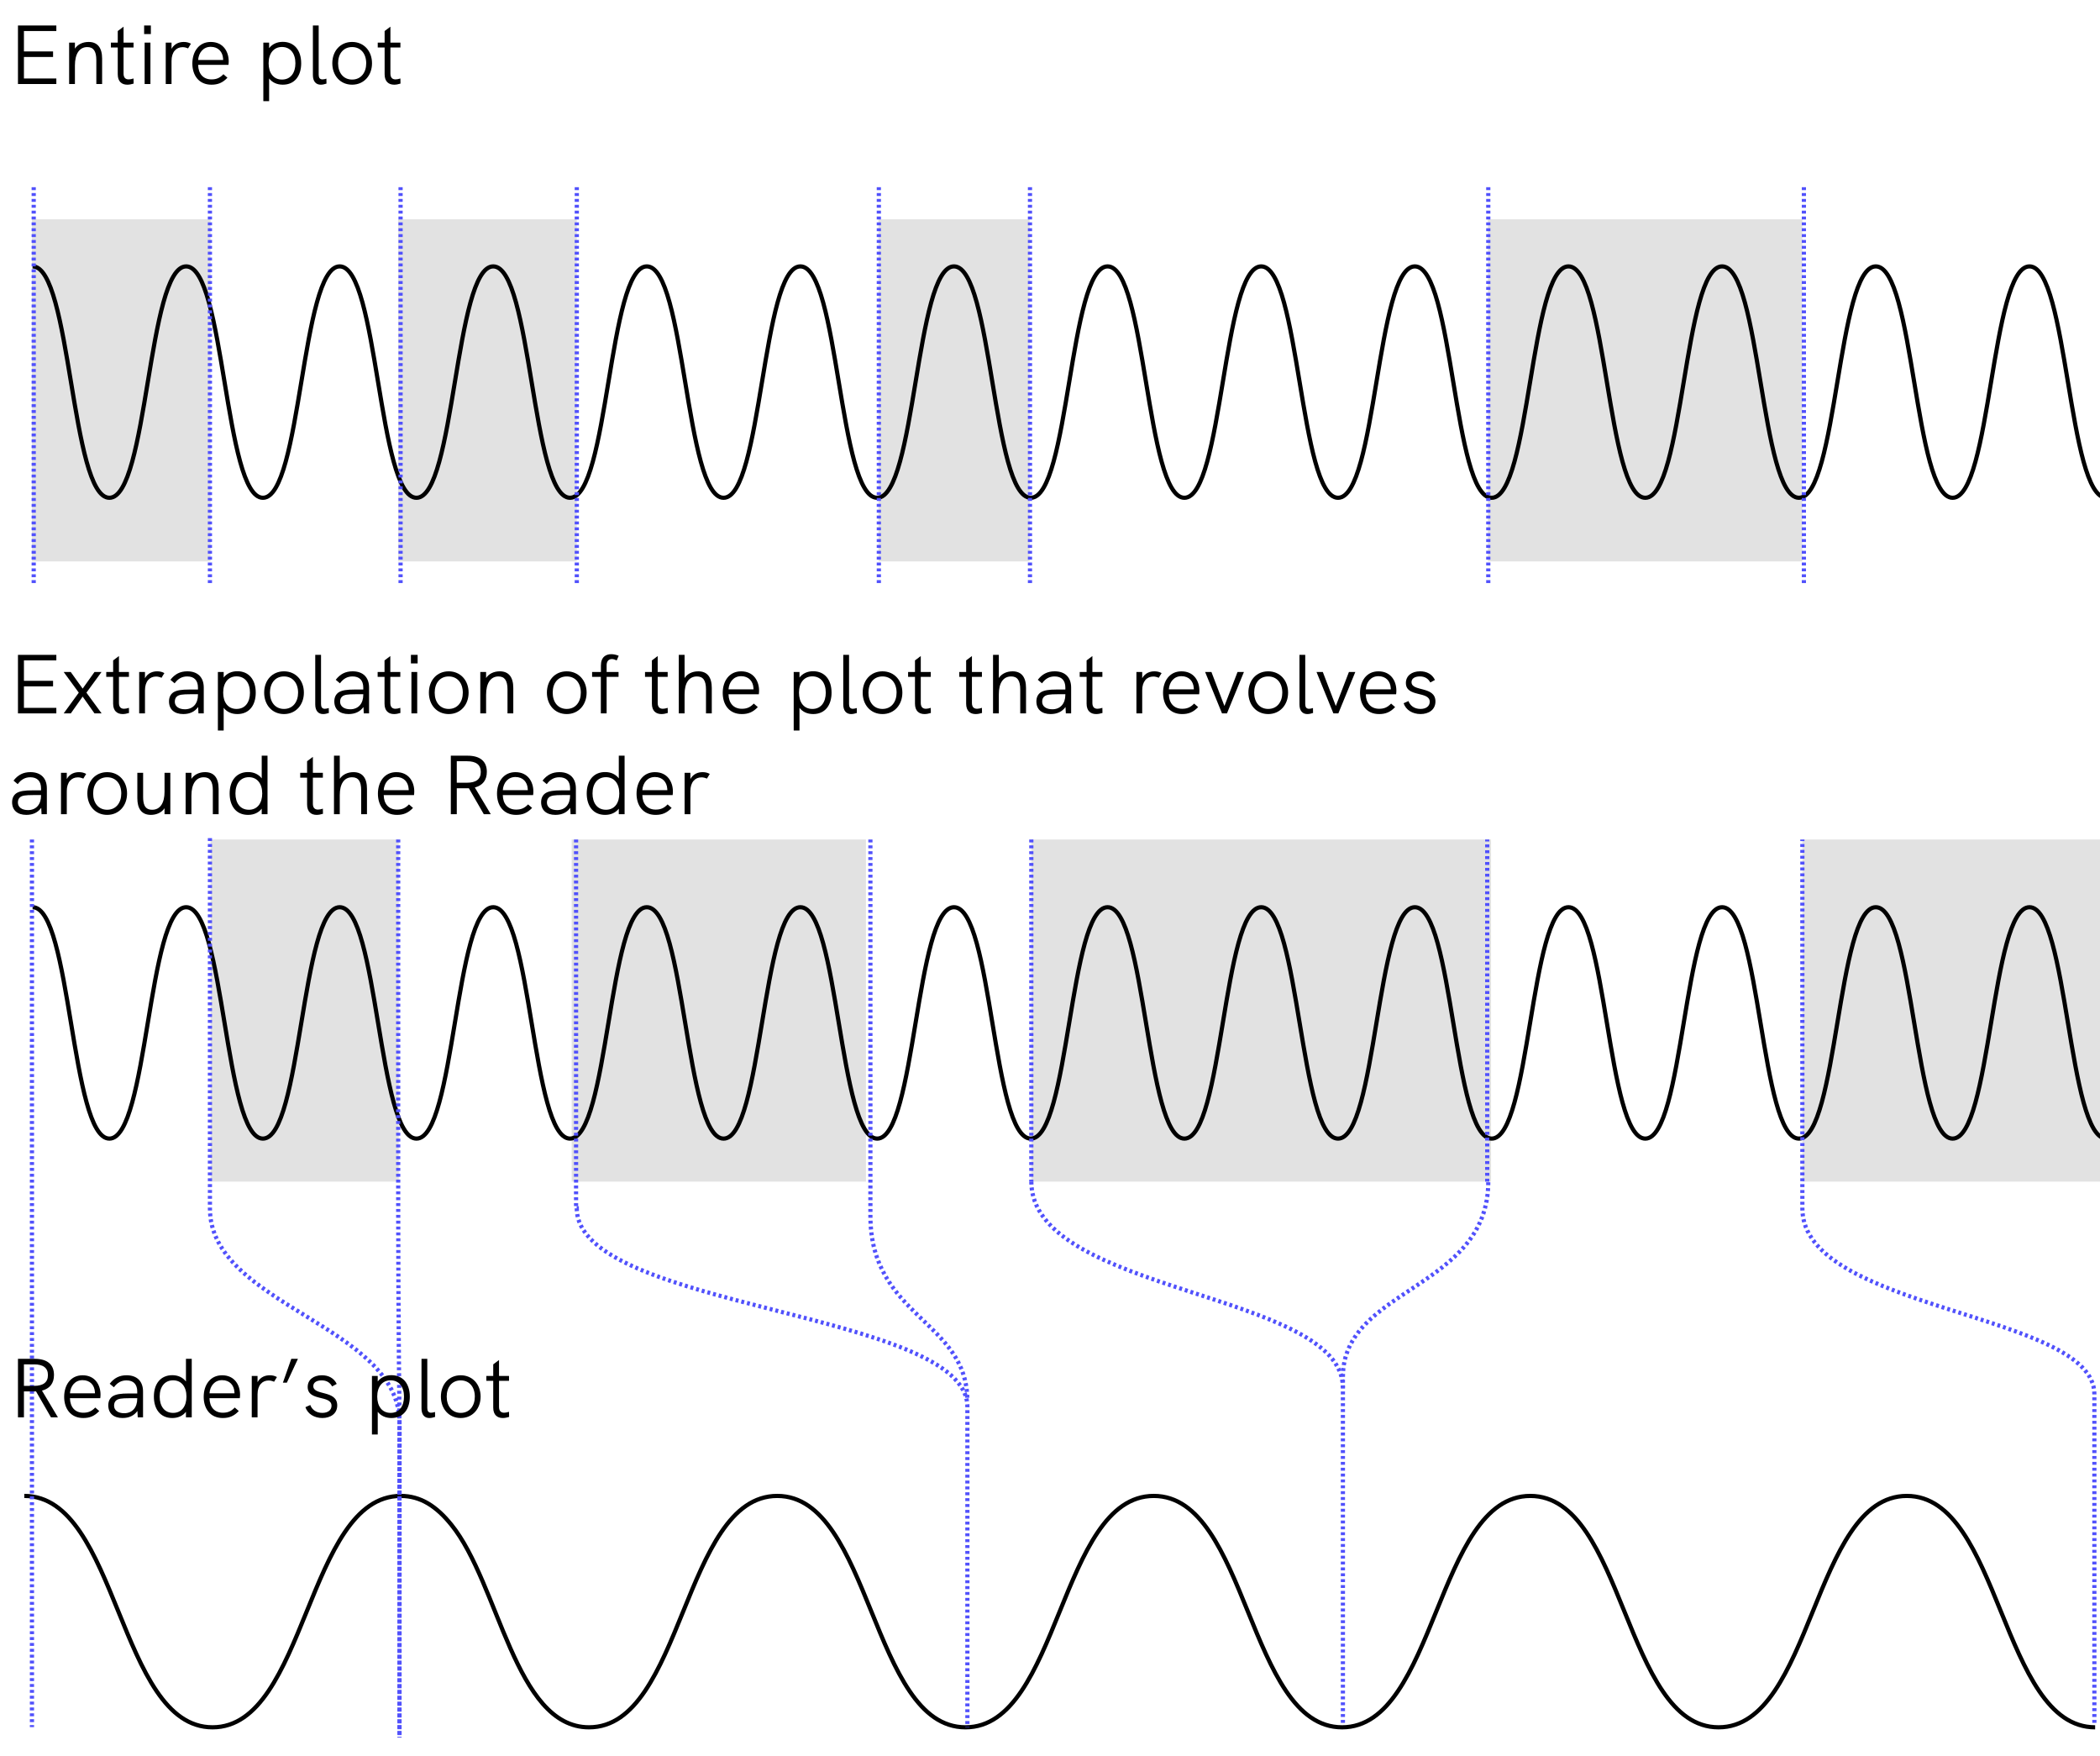 <?xml version="1.0" encoding="utf-8"?>
<!-- Generator: Adobe Illustrator 25.1.0, SVG Export Plug-In . SVG Version: 6.00 Build 0)  -->
<svg version="1.1" id="Livello_1" xmlns="http://www.w3.org/2000/svg" xmlns:xlink="http://www.w3.org/1999/xlink" x="0px" y="0px"
	 viewBox="0 0 250 209" enable-background="new 0 0 250 209" xml:space="preserve">
<g>
	<defs>
		<rect id="SVGID_1_" y="0" width="250" height="209"/>
	</defs>
	<clipPath id="SVGID_2_">
		<use xlink:href="#SVGID_1_"  overflow="visible"/>
	</clipPath>
	<g id="info_01" clip-path="url(#SVGID_2_)">
		<g id="Raggruppa_4797">
			<g id="Raggruppa_4796" transform="translate(9 -91)">
				
					<rect id="Rettangolo_309" x="16.065" y="190.919" opacity="0.999" fill="#E2E2E2" enable-background="new    " width="22.408" height="40.72"/>
				
					<rect id="Rettangolo_310" x="59.059" y="190.919" opacity="0.999" fill="#E2E2E2" enable-background="new    " width="35.03" height="40.72"/>
				
					<rect id="Rettangolo_312" x="113.775" y="190.919" opacity="0.999" fill="#E2E2E2" enable-background="new    " width="54.728" height="40.72"/>
				
					<rect id="Rettangolo_313" x="205.566" y="190.919" opacity="0.999" fill="#E2E2E2" enable-background="new    " width="36.288" height="40.72"/>
				<rect id="Rettangolo_317" x="168.13" y="117.101" fill="#E2E2E2" width="37.436" height="40.72"/>
				<rect id="Rettangolo_314" x="-5.196" y="117.101" fill="#E2E2E2" width="21.261" height="40.72"/>
				<rect id="Rettangolo_315" x="38.405" y="117.101" fill="#E2E2E2" width="21.261" height="40.72"/>
				<rect id="Rettangolo_316" x="95.576" y="117.101" fill="#E2E2E2" width="18.005" height="40.72"/>
				<path id="Tracciato_1942" fill="none" stroke="#000000" stroke-width="0.5" stroke-miterlimit="10" d="M-5.119,122.707
					c4.57,0,4.57,27.539,9.142,27.539s4.57-27.539,9.141-27.539s4.567,27.539,9.136,27.539s4.569-27.539,9.139-27.539
					s4.57,27.539,9.142,27.539s4.568-27.539,9.137-27.539s4.572,27.539,9.142,27.539s4.57-27.539,9.14-27.539
					s4.571,27.539,9.141,27.539s4.57-27.539,9.141-27.539s4.572,27.539,9.143,27.539s4.572-27.539,9.142-27.539
					s4.572,27.539,9.144,27.539c4.572,0,4.573-27.539,9.144-27.539s4.573,27.539,9.144,27.539
					c4.571,0,4.573-27.539,9.144-27.539s4.573,27.539,9.145,27.539s4.573-27.539,9.147-27.539s4.573,27.539,9.144,27.539
					s4.573-27.539,9.144-27.539s4.572,27.539,9.144,27.539s4.572-27.539,9.143-27.539s4.574,27.539,9.147,27.539
					s4.575-27.539,9.15-27.539s4.573,27.539,9.147,27.539s4.576-27.539,9.152-27.539s4.577,27.539,9.153,27.539"/>
				<path id="Tracciato_1943" fill="none" stroke="#000000" stroke-width="0.5" stroke-miterlimit="10" d="M-5.119,198.978
					c4.57,0,4.57,27.539,9.142,27.539s4.57-27.539,9.141-27.539s4.568,27.539,9.136,27.539s4.569-27.539,9.139-27.539
					s4.57,27.539,9.142,27.539s4.568-27.539,9.137-27.539s4.572,27.539,9.142,27.539s4.57-27.539,9.14-27.539
					s4.572,27.539,9.142,27.539s4.57-27.539,9.141-27.539s4.572,27.539,9.143,27.539s4.572-27.539,9.142-27.539
					s4.572,27.539,9.144,27.539s4.573-27.539,9.144-27.539s4.573,27.539,9.144,27.539c4.571,0,4.573-27.539,9.144-27.539
					s4.573,27.539,9.145,27.539s4.573-27.539,9.147-27.539s4.573,27.539,9.144,27.539s4.573-27.539,9.144-27.539
					s4.572,27.539,9.144,27.539s4.572-27.539,9.143-27.539s4.574,27.539,9.147,27.539s4.575-27.539,9.15-27.539
					s4.573,27.539,9.147,27.539s4.576-27.539,9.152-27.539s4.577,27.539,9.153,27.539"/>
				<path id="Tracciato_1944" fill="none" stroke="#000000" stroke-width="0.5" stroke-miterlimit="10" d="M-6.106,269.046
					c11.2,0,11.2,27.539,22.408,27.539s11.202-27.539,22.41-27.539c2.375,0,4.247,1.238,6.01,3.417
					c5.7,7.022,7.569,24.122,16.4,24.122c11.2,0,11.2-27.539,22.409-27.539s11.205,27.539,22.41,27.539
					s11.206-27.539,22.413-27.539c11.207,0,11.206,27.539,22.413,27.539s11.206-27.539,22.413-27.539
					s11.207,27.539,22.414,27.539s11.21-27.539,22.41-27.539s11.209,27.539,22.417,27.539"/>
				
					<path id="Tracciato_1945" fill="none" stroke="#5151FC" stroke-width="0.5" stroke-miterlimit="10" stroke-dasharray="0.349" d="
					M15.992,190.753V234.853c0,11.5,22.566,13.873,22.566,25.455V297.776"/>
				
					<line id="Linea_298" fill="none" stroke="#5151FC" stroke-width="0.5" stroke-miterlimit="10" stroke-dasharray="0.349" x1="-5.196" y1="190.919" x2="-5.196" y2="296.563"/>
				
					<path id="Tracciato_1946" fill="none" stroke="#5151FC" stroke-width="0.5" stroke-miterlimit="10" stroke-dasharray="0.349" d="
					M94.619,190.919v44.78c0,12.1,11.542,12.449,11.542,22.016"/>
				
					<line id="Linea_299" fill="none" stroke="#5151FC" stroke-width="0.5" stroke-miterlimit="10" stroke-dasharray="0.349" x1="113.775" y1="190.919" x2="113.775" y2="231.639"/>
				
					<path id="Tracciato_1947" fill="none" stroke="#5151FC" stroke-width="0.5" stroke-miterlimit="10" stroke-dasharray="0.349" d="
					M150.809,252.115"/>
				
					<path id="Tracciato_1948" fill="none" stroke="#5151FC" stroke-width="0.5" stroke-miterlimit="10" stroke-dasharray="0.349" d="
					M150.869,296.053v-41.176c0-10.622,17.308-10.392,17.308-23.239"/>
				
					<path id="Tracciato_1949" fill="none" stroke="#5151FC" stroke-width="0.5" stroke-miterlimit="10" stroke-dasharray="0.349" d="
					M240.33,296.053v-39.132c0-9.706-34.763-9.876-34.763-22.085v-43.917"/>
				
					<path id="Tracciato_1950" fill="none" stroke="#5151FC" stroke-width="0.5" stroke-miterlimit="10" stroke-dasharray="0.349" d="
					M168.051,231.638v-40.719"/>
				
					<path id="Tracciato_1951" fill="none" stroke="#5151FC" stroke-width="0.5" stroke-miterlimit="10" stroke-dasharray="0.349" d="
					M113.775,231.638c0,13.357,37.093,13.1,37.093,24.505"/>
				
					<line id="Linea_300" fill="none" stroke="#5151FC" stroke-width="0.5" stroke-miterlimit="10" stroke-dasharray="0.349" x1="-4.987" y1="113.281" x2="-4.987" y2="160.538"/>
				
					<line id="Linea_301" fill="none" stroke="#5151FC" stroke-width="0.5" stroke-miterlimit="10" stroke-dasharray="0.349" x1="15.992" y1="113.281" x2="15.992" y2="160.538"/>
				
					<line id="Linea_302" fill="none" stroke="#5151FC" stroke-width="0.5" stroke-miterlimit="10" stroke-dasharray="0.349" x1="38.688" y1="113.281" x2="38.688" y2="160.538"/>
				
					<line id="Linea_303" fill="none" stroke="#5151FC" stroke-width="0.5" stroke-miterlimit="10" stroke-dasharray="0.349" x1="95.624" y1="113.281" x2="95.624" y2="160.538"/>
				
					<line id="Linea_304" fill="none" stroke="#5151FC" stroke-width="0.5" stroke-miterlimit="10" stroke-dasharray="0.349" x1="113.617" y1="113.281" x2="113.617" y2="160.538"/>
				
					<line id="Linea_305" fill="none" stroke="#5151FC" stroke-width="0.5" stroke-miterlimit="10" stroke-dasharray="0.349" x1="168.176" y1="113.281" x2="168.176" y2="160.538"/>
				
					<line id="Linea_306" fill="none" stroke="#5151FC" stroke-width="0.5" stroke-miterlimit="10" stroke-dasharray="0.349" x1="205.748" y1="113.281" x2="205.748" y2="160.538"/>
				
					<line id="Linea_307" fill="none" stroke="#5151FC" stroke-width="0.5" stroke-miterlimit="10" stroke-dasharray="0.349" x1="59.667" y1="113.281" x2="59.667" y2="160.538"/>
				
					<path id="Tracciato_1952" fill="none" stroke="#5151FC" stroke-width="0.5" stroke-miterlimit="10" stroke-dasharray="0.349" d="
					M38.405,190.919V234.819c0,11.864,0.159,25.794,0.159,25.794l-0.008,37.2"/>
				
					<path id="Tracciato_1953" fill="none" stroke="#5151FC" stroke-width="0.5" stroke-miterlimit="10" stroke-dasharray="0.349" d="
					M59.579,190.919V234.819h0.086c0,12.033,46.5,12.2,46.5,23.616v38.15"/>
				<g enable-background="new    ">
					<path d="M-6.861,94.034h4.568v0.659h-3.858v2.429h3.468v0.66h-3.468v2.559h3.858v0.659h-4.568
						V94.034z"/>
					<path d="M3.157,97.982v3.019H2.468v-2.849c0-1.06-0.34-1.549-1.08-1.549
						c-0.93,0-1.469,0.8-1.469,2.188v2.209h-0.689v-4.928h0.689v0.72
						c0.32-0.499,0.919-0.799,1.629-0.799C2.607,95.993,3.157,96.673,3.157,97.982z"/>
					<path d="M6.908,100.95c-0.26,0.08-0.52,0.13-0.75,0.13c-0.66,0-1.14-0.37-1.14-1.239
						v-3.188H4.2v-0.58h0.819v-1.379l0.69-0.52v1.898h1.189v0.58H5.709v3.099
						c0,0.479,0.22,0.699,0.609,0.699c0.17,0,0.36-0.04,0.58-0.109L6.908,100.95z"/>
					<path d="M8.159,94.034H8.959v1.02H8.159V94.034z M8.219,96.072h0.689v4.928H8.219V96.072z"/>
					<path d="M13.728,96.203l-0.34,0.56c-0.229-0.101-0.439-0.15-0.649-0.15
						c-0.76,0-1.319,0.569-1.319,1.64v2.748h-0.689v-4.928h0.689v0.74
						c0.36-0.649,0.959-0.819,1.459-0.819C13.178,95.993,13.458,96.053,13.728,96.203z"/>
					<path d="M18.197,98.722h-3.608c0.02,1.079,0.62,1.729,1.589,1.729
						c0.54,0,0.969-0.14,1.419-0.619l0.48,0.419c-0.58,0.61-1.149,0.83-1.909,0.83
						c-1.499,0-2.269-1.119-2.269-2.519c0-1.39,0.76-2.568,2.189-2.568
						c1.509,0,2.139,1.179,2.139,2.298C18.227,98.432,18.217,98.602,18.197,98.722z M14.589,98.142
						h2.979c0-0.021-0.01-0.07-0.01-0.16c-0.05-0.8-0.56-1.409-1.469-1.409
						C15.199,96.572,14.649,97.273,14.589,98.142z"/>
					<path d="M26.856,98.531c0,1.47-0.75,2.549-2.189,2.549c-0.719,0-1.269-0.28-1.629-0.739v2.698
						h-0.689v-6.967h0.689v0.66c0.37-0.479,0.93-0.75,1.629-0.75
						C26.037,95.983,26.856,96.992,26.856,98.531z M26.167,98.531c0-1.169-0.6-1.938-1.599-1.938
						c-0.99,0-1.589,0.77-1.589,1.938c0,1.119,0.55,1.939,1.589,1.939
						C25.617,100.471,26.167,99.651,26.167,98.531z"/>
					<path d="M28.249,99.931v-5.896h0.689v5.856c0,0.34,0.12,0.56,0.45,0.56
						c0.15,0,0.32-0.04,0.47-0.09l0.01,0.59c-0.21,0.069-0.46,0.13-0.68,0.13
						C28.619,101.08,28.249,100.7,28.249,99.931z"/>
					<path d="M30.56,98.531c0-1.459,0.949-2.538,2.358-2.538c1.399,0,2.369,1.079,2.369,2.538
						c0,1.449-0.959,2.549-2.369,2.549S30.56,99.99,30.56,98.531z M34.597,98.531
						c0-1.119-0.63-1.929-1.679-1.929c-1.06,0-1.669,0.819-1.669,1.929
						c0,1.119,0.62,1.939,1.669,1.939C33.978,100.471,34.597,99.631,34.597,98.531z"/>
					<path d="M38.678,100.95c-0.26,0.08-0.52,0.13-0.75,0.13c-0.66,0-1.14-0.37-1.14-1.239
						v-3.188h-0.819v-0.58h0.819v-1.379l0.69-0.52v1.898h1.189v0.58h-1.189v3.099
						c0,0.479,0.22,0.699,0.609,0.699c0.17,0,0.36-0.04,0.58-0.109L38.678,100.95z"/>
				</g>
				<g enable-background="new    ">
					<path d="M-6.861,168.942h4.568v0.659h-3.858v2.429h3.468v0.66h-3.468v2.559h3.858v0.659h-4.568
						V168.942z"/>
					<path d="M0.379,173.439l-1.799-2.459h0.84l1.419,1.979l1.409-1.979H3.087l-1.799,2.459
						l1.809,2.469H2.248l-1.409-1.999l-1.409,1.999h-0.85L0.379,173.439z"/>
					<path d="M6.358,175.858c-0.26,0.08-0.52,0.13-0.75,0.13c-0.66,0-1.14-0.37-1.14-1.239
						v-3.188H3.65v-0.58h0.819v-1.379l0.69-0.52v1.898h1.189v0.58H5.159v3.099
						c0,0.479,0.22,0.699,0.609,0.699c0.17,0,0.36-0.04,0.58-0.109L6.358,175.858z"/>
					<path d="M10.567,171.111l-0.34,0.56c-0.229-0.101-0.439-0.15-0.649-0.15
						c-0.76,0-1.319,0.569-1.319,1.64v2.748H7.569v-4.928h0.689v0.74
						c0.36-0.649,0.959-0.819,1.459-0.819C10.018,170.901,10.298,170.961,10.567,171.111z"/>
					<path d="M15.257,172.84v3.068h-0.63l-0.04-0.76c-0.39,0.55-0.989,0.84-1.769,0.84
						c-1.069,0-1.699-0.56-1.699-1.51c0-0.499,0.2-0.879,0.56-1.099
						c0.38-0.22,0.91-0.311,1.879-0.311h1.009v-0.229c0-0.859-0.45-1.329-1.279-1.329
						c-0.62,0-1.099,0.27-1.499,0.819l-0.5-0.42c0.529-0.689,1.169-1.009,2.009-1.009
						C14.538,170.901,15.257,171.61,15.257,172.84z M14.567,173.699v-0.069h-0.949
						c-0.91,0-1.299,0.06-1.539,0.249c-0.18,0.141-0.27,0.36-0.27,0.64
						c0,0.55,0.47,0.9,1.209,0.9C13.968,175.419,14.567,174.749,14.567,173.699z"/>
					<path d="M21.446,173.439c0,1.47-0.75,2.549-2.189,2.549c-0.719,0-1.269-0.28-1.629-0.739v2.698
						h-0.689v-6.967h0.689v0.66c0.37-0.479,0.93-0.75,1.629-0.75
						C20.627,170.89,21.446,171.9,21.446,173.439z M20.757,173.439c0-1.169-0.6-1.938-1.599-1.938
						c-0.99,0-1.589,0.77-1.589,1.938c0,1.119,0.55,1.939,1.589,1.939
						C20.207,175.379,20.757,174.558,20.757,173.439z"/>
					<path d="M22.449,173.439c0-1.459,0.95-2.538,2.359-2.538c1.399,0,2.369,1.079,2.369,2.538
						c0,1.449-0.959,2.549-2.369,2.549S22.449,174.898,22.449,173.439z M26.487,173.439
						c0-1.119-0.63-1.929-1.679-1.929c-1.06,0-1.669,0.819-1.669,1.929
						c0,1.119,0.62,1.939,1.669,1.939C25.868,175.379,26.487,174.539,26.487,173.439z"/>
					<path d="M28.529,174.839v-5.896h0.689v5.856c0,0.34,0.12,0.56,0.45,0.56
						c0.15,0,0.32-0.04,0.47-0.09l0.01,0.59c-0.21,0.069-0.46,0.13-0.68,0.13
						C28.898,175.988,28.529,175.608,28.529,174.839z"/>
					<path d="M34.937,172.84v3.068h-0.63l-0.04-0.76c-0.39,0.55-0.989,0.84-1.769,0.84
						c-1.069,0-1.699-0.56-1.699-1.51c0-0.499,0.2-0.879,0.56-1.099
						c0.38-0.22,0.91-0.311,1.879-0.311h1.009v-0.229c0-0.859-0.45-1.329-1.279-1.329
						c-0.62,0-1.099,0.27-1.499,0.819l-0.5-0.42c0.529-0.689,1.169-1.009,2.009-1.009
						C34.217,170.901,34.937,171.61,34.937,172.84z M34.247,173.699v-0.069h-0.949
						c-0.91,0-1.299,0.06-1.539,0.249c-0.18,0.141-0.27,0.36-0.27,0.64
						c0,0.55,0.47,0.9,1.209,0.9C33.647,175.419,34.247,174.749,34.247,173.699z"/>
					<path d="M38.667,175.858c-0.26,0.08-0.52,0.13-0.75,0.13c-0.66,0-1.14-0.37-1.14-1.239
						v-3.188h-0.819v-0.58h0.819v-1.379l0.689-0.52v1.898h1.189v0.58h-1.189v3.099
						c0,0.479,0.22,0.699,0.61,0.699c0.17,0,0.36-0.04,0.58-0.109L38.667,175.858z"/>
					<path d="M39.919,168.942h0.799v1.02h-0.799V168.942z M39.979,170.98h0.689v4.928H39.979V170.98z"/>
					<path d="M42.059,173.439c0-1.459,0.95-2.538,2.359-2.538c1.399,0,2.369,1.079,2.369,2.538
						c0,1.449-0.959,2.549-2.369,2.549S42.059,174.898,42.059,173.439z M46.097,173.439
						c0-1.119-0.63-1.929-1.679-1.929c-1.06,0-1.669,0.819-1.669,1.929
						c0,1.119,0.62,1.939,1.669,1.939C45.477,175.379,46.097,174.539,46.097,173.439z"/>
					<path d="M52.106,172.889v3.019h-0.689v-2.849c0-1.06-0.34-1.549-1.08-1.549
						c-0.93,0-1.469,0.8-1.469,2.188v2.209h-0.689v-4.928h0.689v0.72
						c0.32-0.499,0.919-0.799,1.629-0.799C51.557,170.901,52.106,171.581,52.106,172.889z"/>
					<path d="M56.108,173.439c0-1.459,0.95-2.538,2.359-2.538c1.399,0,2.369,1.079,2.369,2.538
						c0,1.449-0.959,2.549-2.369,2.549S56.108,174.898,56.108,173.439z M60.146,173.439
						c0-1.119-0.63-1.929-1.679-1.929c-1.06,0-1.669,0.819-1.669,1.929
						c0,1.119,0.62,1.939,1.669,1.939C59.527,175.379,60.146,174.539,60.146,173.439z"/>
					<path d="M62.528,171.56h-1.04v-0.58h1.049v-0.759c0-1.05,0.61-1.359,1.239-1.359
						c0.27,0,0.57,0.06,0.88,0.189l-0.24,0.55c-0.21-0.1-0.399-0.16-0.569-0.16
						c-0.39,0-0.63,0.271-0.63,0.729v0.81h1.419v0.58h-1.419v4.348h-0.689V171.56z"/>
					<path d="M70.497,175.858c-0.26,0.08-0.52,0.13-0.75,0.13c-0.66,0-1.14-0.37-1.14-1.239
						v-3.188h-0.819v-0.58h0.819v-1.379l0.69-0.52v1.898h1.189v0.58h-1.189v3.099
						c0,0.479,0.22,0.699,0.609,0.699c0.17,0,0.36-0.04,0.58-0.109L70.497,175.858z"/>
					<path d="M75.736,172.889v3.019h-0.689v-2.849c0-1.069-0.34-1.549-1.08-1.549
						c-0.939,0-1.469,0.77-1.469,2.129v2.269h-0.689v-6.966h0.689v2.758
						c0.32-0.499,0.919-0.799,1.629-0.799C75.186,170.901,75.736,171.581,75.736,172.889z"/>
					<path d="M81.335,173.63h-3.608c0.02,1.079,0.62,1.729,1.589,1.729
						c0.54,0,0.969-0.14,1.419-0.619l0.48,0.419c-0.58,0.61-1.149,0.83-1.909,0.83
						c-1.499,0-2.269-1.119-2.269-2.519c0-1.39,0.76-2.568,2.189-2.568
						c1.509,0,2.139,1.179,2.139,2.298C81.366,173.34,81.355,173.509,81.335,173.63z M77.728,173.049
						h2.979c0-0.021-0.01-0.07-0.01-0.16c-0.05-0.8-0.56-1.409-1.469-1.409
						C78.337,171.48,77.788,172.18,77.728,173.049z"/>
					<path d="M89.995,173.439c0,1.47-0.75,2.549-2.189,2.549c-0.719,0-1.269-0.28-1.629-0.739v2.698
						h-0.689v-6.967h0.689v0.66c0.37-0.479,0.93-0.75,1.629-0.75
						C89.176,170.89,89.995,171.9,89.995,173.439z M89.306,173.439c0-1.169-0.6-1.938-1.599-1.938
						c-0.99,0-1.589,0.77-1.589,1.938c0,1.119,0.55,1.939,1.589,1.939
						C88.756,175.379,89.306,174.558,89.306,173.439z"/>
					<path d="M91.388,174.839v-5.896h0.689v5.856c0,0.34,0.12,0.56,0.45,0.56
						c0.15,0,0.32-0.04,0.47-0.09l0.01,0.59c-0.21,0.069-0.46,0.13-0.68,0.13
						C91.757,175.988,91.388,175.608,91.388,174.839z"/>
					<path d="M93.698,173.439c0-1.459,0.949-2.538,2.358-2.538c1.399,0,2.369,1.079,2.369,2.538
						c0,1.449-0.959,2.549-2.369,2.549S93.698,174.898,93.698,173.439z M97.736,173.439
						c0-1.119-0.63-1.929-1.679-1.929c-1.06,0-1.669,0.819-1.669,1.929
						c0,1.119,0.62,1.939,1.669,1.939C97.116,175.379,97.736,174.539,97.736,173.439z"/>
					<path d="M101.816,175.858c-0.26,0.08-0.52,0.13-0.75,0.13c-0.66,0-1.14-0.37-1.14-1.239
						v-3.188h-0.819v-0.58h0.819v-1.379l0.69-0.52v1.898h1.189v0.58h-1.189v3.099
						c0,0.479,0.22,0.699,0.609,0.699c0.17,0,0.36-0.04,0.58-0.109L101.816,175.858z"/>
					<path d="M107.907,175.858c-0.26,0.08-0.52,0.13-0.75,0.13c-0.66,0-1.14-0.37-1.14-1.239
						v-3.188h-0.819v-0.58h0.819v-1.379l0.689-0.52v1.898h1.189v0.58h-1.189v3.099
						c0,0.479,0.22,0.699,0.61,0.699c0.17,0,0.36-0.04,0.58-0.109L107.907,175.858z"/>
					<path d="M113.146,172.889v3.019h-0.689v-2.849c0-1.069-0.34-1.549-1.08-1.549
						c-0.939,0-1.469,0.77-1.469,2.129v2.269h-0.689v-6.966h0.689v2.758
						c0.32-0.499,0.919-0.799,1.629-0.799C112.596,170.901,113.146,171.581,113.146,172.889z"/>
					<path d="M118.516,172.84v3.068h-0.63l-0.04-0.76c-0.39,0.55-0.989,0.84-1.769,0.84
						c-1.069,0-1.699-0.56-1.699-1.51c0-0.499,0.2-0.879,0.56-1.099
						c0.38-0.22,0.91-0.311,1.879-0.311h1.01v-0.229c0-0.859-0.45-1.329-1.28-1.329
						c-0.62,0-1.099,0.27-1.499,0.819l-0.5-0.42c0.529-0.689,1.169-1.009,2.009-1.009
						C117.796,170.901,118.516,171.61,118.516,172.84z M117.826,173.699v-0.069h-0.95
						c-0.91,0-1.299,0.06-1.539,0.249c-0.18,0.141-0.27,0.36-0.27,0.64
						c0,0.55,0.47,0.9,1.209,0.9C117.227,175.419,117.826,174.749,117.826,173.699z"/>
					<path d="M122.246,175.858c-0.26,0.08-0.52,0.13-0.75,0.13c-0.659,0-1.139-0.37-1.139-1.239
						v-3.188h-0.82v-0.58h0.82v-1.379l0.689-0.52v1.898h1.189v0.58h-1.189v3.099
						c0,0.479,0.22,0.699,0.609,0.699c0.17,0,0.359-0.04,0.58-0.109L122.246,175.858z"/>
					<path d="M129.285,171.111l-0.34,0.56c-0.229-0.101-0.439-0.15-0.648-0.15
						c-0.76,0-1.32,0.569-1.32,1.64v2.748h-0.689v-4.928h0.689v0.74
						c0.36-0.649,0.96-0.819,1.459-0.819C128.736,170.901,129.016,170.961,129.285,171.111z"/>
					<path d="M133.755,173.63h-3.608c0.021,1.079,0.62,1.729,1.59,1.729
						c0.539,0,0.969-0.14,1.419-0.619l0.479,0.419c-0.579,0.61-1.148,0.83-1.908,0.83
						c-1.5,0-2.27-1.119-2.27-2.519c0-1.39,0.76-2.568,2.189-2.568
						c1.509,0,2.139,1.179,2.139,2.298C133.785,173.34,133.775,173.509,133.755,173.63z
						 M130.146,173.049h2.979c0-0.021-0.01-0.07-0.01-0.16c-0.05-0.8-0.56-1.409-1.469-1.409
						C130.757,171.48,130.207,172.18,130.146,173.049z"/>
					<path d="M134.467,170.98h0.75l1.549,4.048l1.56-4.048h0.76l-2.019,4.928h-0.59L134.467,170.98z"/>
					<path d="M139.617,173.439c0-1.459,0.949-2.538,2.359-2.538c1.398,0,2.368,1.079,2.368,2.538
						c0,1.449-0.96,2.549-2.368,2.549C140.566,175.988,139.617,174.898,139.617,173.439z
						 M143.655,173.439c0-1.119-0.63-1.929-1.679-1.929c-1.061,0-1.67,0.819-1.67,1.929
						c0,1.119,0.62,1.939,1.67,1.939C143.035,175.379,143.655,174.539,143.655,173.439z"/>
					<path d="M145.697,174.839v-5.896h0.689v5.856c0,0.34,0.12,0.56,0.449,0.56
						c0.15,0,0.32-0.04,0.471-0.09l0.01,0.59c-0.21,0.069-0.46,0.13-0.68,0.13
						C146.066,175.988,145.697,175.608,145.697,174.839z"/>
					<path d="M147.727,170.98h0.75l1.549,4.048l1.56-4.048h0.76l-2.019,4.928h-0.59L147.727,170.98z"
						/>
					<path d="M157.205,173.63h-3.608c0.021,1.079,0.62,1.729,1.589,1.729
						c0.54,0,0.97-0.14,1.42-0.619l0.479,0.419c-0.579,0.61-1.149,0.83-1.909,0.83
						c-1.499,0-2.269-1.119-2.269-2.519c0-1.39,0.76-2.568,2.188-2.568
						c1.51,0,2.139,1.179,2.139,2.298C157.234,173.34,157.225,173.509,157.205,173.63z
						 M153.597,173.049h2.979c0-0.021-0.011-0.07-0.011-0.16c-0.049-0.8-0.559-1.409-1.469-1.409
						C154.207,171.48,153.656,172.18,153.597,173.049z"/>
					<path d="M158.098,174.699l0.579-0.26c0.18,0.51,0.659,0.939,1.429,0.939
						c0.67,0,1.1-0.33,1.1-0.85c0-1.31-2.838-0.49-2.838-2.239
						c0-0.859,0.699-1.389,1.689-1.389c0.789,0,1.429,0.329,1.769,1.029l-0.55,0.3
						c-0.24-0.44-0.63-0.72-1.239-0.72c-0.61,0-0.999,0.25-0.999,0.68
						c0,1.169,2.848,0.43,2.848,2.299c0,0.999-0.819,1.499-1.769,1.499
						C159.146,175.988,158.357,175.488,158.098,174.699z"/>
				</g>
				<g enable-background="new    ">
					<path d="M-3.422,184.84v3.068h-0.63l-0.04-0.76c-0.39,0.55-0.989,0.84-1.769,0.84
						c-1.069,0-1.699-0.56-1.699-1.51c0-0.499,0.2-0.879,0.56-1.099
						c0.38-0.22,0.91-0.311,1.879-0.311h1.009v-0.229c0-0.859-0.45-1.329-1.279-1.329
						c-0.62,0-1.099,0.27-1.499,0.819l-0.5-0.42c0.529-0.689,1.169-1.009,2.009-1.009
						C-4.142,182.901-3.422,183.61-3.422,184.84z M-4.112,185.699v-0.069h-0.949
						c-0.91,0-1.299,0.06-1.539,0.249c-0.18,0.141-0.27,0.36-0.27,0.64
						c0,0.55,0.47,0.9,1.209,0.9C-4.712,187.419-4.112,186.749-4.112,185.699z"/>
					<path d="M1.258,183.111l-0.34,0.56c-0.229-0.101-0.439-0.15-0.649-0.15
						c-0.76,0-1.319,0.569-1.319,1.64v2.748h-0.689v-4.928h0.689v0.74
						c0.36-0.649,0.959-0.819,1.459-0.819C0.708,182.901,0.988,182.961,1.258,183.111z"/>
					<path d="M1.399,185.439c0-1.459,0.95-2.538,2.359-2.538c1.399,0,2.369,1.079,2.369,2.538
						c0,1.449-0.959,2.549-2.369,2.549S1.399,186.898,1.399,185.439z M5.438,185.439
						c0-1.119-0.63-1.929-1.679-1.929c-1.06,0-1.669,0.819-1.669,1.929
						c0,1.119,0.62,1.939,1.669,1.939C4.818,187.379,5.438,186.539,5.438,185.439z"/>
					<path d="M11.277,182.98v4.928H10.587v-0.71c-0.35,0.53-0.979,0.79-1.629,0.79
						c-1.119,0-1.609-0.77-1.609-1.989v-3.019h0.689v2.849c0,0.8,0.14,1.55,1.08,1.55
						c0.979,0,1.469-0.85,1.469-2.129v-2.27H11.277z"/>
					<path d="M17.027,184.889v3.019H16.337v-2.849c0-1.06-0.34-1.549-1.08-1.549
						c-0.93,0-1.469,0.8-1.469,2.188v2.209h-0.689v-4.928h0.689v0.72
						c0.32-0.499,0.919-0.799,1.629-0.799C16.477,182.901,17.027,183.581,17.027,184.889z"/>
					<path d="M22.847,180.942v6.966h-0.69v-0.659c-0.359,0.459-0.909,0.739-1.629,0.739
						c-1.439,0-2.189-1.079-2.189-2.549c0-1.539,0.82-2.549,2.189-2.549
						c0.7,0,1.259,0.271,1.629,0.75v-2.698H22.847z M22.217,185.439c0-1.169-0.6-1.938-1.589-1.938
						c-1,0-1.599,0.77-1.599,1.938c0,1.119,0.549,1.939,1.599,1.939
						C21.667,187.379,22.217,186.558,22.217,185.439z"/>
					<path d="M29.448,187.858c-0.26,0.08-0.52,0.13-0.75,0.13c-0.66,0-1.14-0.37-1.14-1.239
						v-3.188h-0.819v-0.58h0.819v-1.379l0.689-0.52v1.898h1.189v0.58h-1.189v3.099
						c0,0.479,0.22,0.699,0.61,0.699c0.17,0,0.36-0.04,0.58-0.109L29.448,187.858z"/>
					<path d="M34.687,184.889v3.019h-0.689v-2.849c0-1.069-0.34-1.549-1.08-1.549
						c-0.939,0-1.469,0.77-1.469,2.129v2.269h-0.689v-6.966h0.689v2.758
						c0.32-0.499,0.919-0.799,1.629-0.799C34.137,182.901,34.687,183.581,34.687,184.889z"/>
					<path d="M40.287,185.63h-3.608c0.02,1.079,0.62,1.729,1.589,1.729
						c0.54,0,0.969-0.14,1.419-0.619l0.48,0.419c-0.58,0.61-1.149,0.83-1.909,0.83
						c-1.499,0-2.269-1.119-2.269-2.519c0-1.39,0.76-2.568,2.189-2.568
						c1.509,0,2.139,1.179,2.139,2.298C40.317,185.34,40.307,185.509,40.287,185.63z M36.679,185.049
						h2.979c0-0.021-0.01-0.07-0.01-0.16c-0.05-0.8-0.56-1.409-1.469-1.409
						C37.289,183.48,36.739,184.18,36.679,185.049z"/>
					<path d="M48.597,187.908l-1.779-3.088h-0.47h-0.969v3.088h-0.71v-6.966h1.989
						c1.499,0,2.299,0.669,2.299,1.929c0,0.979-0.49,1.609-1.429,1.858l1.899,3.179H48.597z
						 M46.587,184.16c1.1,0,1.649-0.43,1.649-1.279s-0.55-1.279-1.649-1.279h-1.209v2.559H46.587z"/>
					<path d="M54.466,185.63H50.858c0.02,1.079,0.62,1.729,1.589,1.729
						c0.54,0,0.969-0.14,1.419-0.619l0.48,0.419c-0.58,0.61-1.149,0.83-1.909,0.83
						c-1.499,0-2.269-1.119-2.269-2.519c0-1.39,0.76-2.568,2.189-2.568
						c1.509,0,2.139,1.179,2.139,2.298C54.497,185.34,54.486,185.509,54.466,185.63z M50.858,185.049
						h2.979c0-0.021-0.01-0.07-0.01-0.16c-0.05-0.8-0.56-1.409-1.469-1.409
						C51.468,183.48,50.918,184.18,50.858,185.049z"/>
					<path d="M59.557,184.84v3.068h-0.63l-0.04-0.76c-0.39,0.55-0.989,0.84-1.769,0.84
						c-1.069,0-1.699-0.56-1.699-1.51c0-0.499,0.2-0.879,0.56-1.099
						c0.38-0.22,0.91-0.311,1.879-0.311h1.009v-0.229c0-0.859-0.45-1.329-1.279-1.329
						c-0.62,0-1.099,0.27-1.499,0.819l-0.5-0.42c0.529-0.689,1.169-1.009,2.009-1.009
						C58.837,182.901,59.557,183.61,59.557,184.84z M58.867,185.699v-0.069h-0.949
						c-0.91,0-1.299,0.06-1.539,0.249c-0.18,0.141-0.27,0.36-0.27,0.64
						c0,0.55,0.47,0.9,1.209,0.9C58.268,187.419,58.867,186.749,58.867,185.699z"/>
					<path d="M65.356,180.942v6.966H64.666v-0.659c-0.359,0.459-0.909,0.739-1.629,0.739
						c-1.439,0-2.189-1.079-2.189-2.549c0-1.539,0.82-2.549,2.189-2.549
						c0.7,0,1.259,0.271,1.629,0.75v-2.698H65.356z M64.727,185.439c0-1.169-0.6-1.938-1.589-1.938
						c-1,0-1.599,0.77-1.599,1.938c0,1.119,0.549,1.939,1.599,1.939
						C64.177,187.379,64.727,186.558,64.727,185.439z"/>
					<path d="M71.076,185.63h-3.608c0.02,1.079,0.62,1.729,1.589,1.729
						c0.54,0,0.969-0.14,1.419-0.619l0.48,0.419c-0.58,0.61-1.149,0.83-1.909,0.83
						c-1.499,0-2.269-1.119-2.269-2.519c0-1.39,0.76-2.568,2.189-2.568
						c1.509,0,2.139,1.179,2.139,2.298C71.106,185.34,71.096,185.509,71.076,185.63z M67.468,185.049
						h2.979c0-0.021-0.01-0.07-0.01-0.16c-0.05-0.8-0.56-1.409-1.469-1.409
						C68.078,183.48,67.528,184.18,67.468,185.049z"/>
					<path d="M75.497,183.111l-0.34,0.56c-0.229-0.101-0.439-0.15-0.649-0.15
						c-0.76,0-1.319,0.569-1.319,1.64v2.748h-0.689v-4.928h0.689v0.74
						c0.36-0.649,0.959-0.819,1.459-0.819C74.947,182.901,75.227,182.961,75.497,183.111z"/>
				</g>
				<g enable-background="new    ">
					<path d="M-2.933,259.693l-1.779-3.088h-0.47h-0.969v3.088h-0.71v-6.966h1.989
						c1.499,0,2.299,0.669,2.299,1.929c0,0.979-0.49,1.609-1.429,1.858l1.899,3.179H-2.933z
						 M-4.942,255.945c1.1,0,1.649-0.43,1.649-1.279s-0.55-1.279-1.649-1.279h-1.209v2.559H-4.942z"/>
					<path d="M2.937,257.414H-0.671c0.02,1.079,0.62,1.729,1.589,1.729
						c0.54,0,0.969-0.14,1.419-0.619l0.48,0.419c-0.58,0.61-1.149,0.83-1.909,0.83
						c-1.499,0-2.269-1.119-2.269-2.519c0-1.39,0.76-2.568,2.189-2.568
						c1.509,0,2.139,1.179,2.139,2.298C2.967,257.124,2.957,257.294,2.937,257.414z M-0.671,256.834
						h2.979c0-0.021-0.01-0.07-0.01-0.16c-0.05-0.8-0.56-1.409-1.469-1.409
						C-0.061,255.265-0.611,255.965-0.671,256.834z"/>
					<path d="M8.028,256.624v3.068H7.398l-0.04-0.76c-0.39,0.55-0.989,0.84-1.769,0.84
						c-1.069,0-1.699-0.56-1.699-1.51c0-0.499,0.2-0.879,0.56-1.099
						c0.38-0.22,0.91-0.311,1.879-0.311h1.009v-0.229c0-0.859-0.45-1.329-1.279-1.329
						c-0.62,0-1.099,0.27-1.499,0.819l-0.5-0.42c0.529-0.689,1.169-1.009,2.009-1.009
						C7.308,254.686,8.028,255.395,8.028,256.624z M7.338,257.484v-0.069H6.389
						c-0.91,0-1.299,0.06-1.539,0.249c-0.18,0.141-0.27,0.36-0.27,0.64
						c0,0.55,0.47,0.9,1.209,0.9C6.738,259.203,7.338,258.533,7.338,257.484z"/>
					<path d="M13.827,252.727v6.966h-0.69v-0.659c-0.359,0.459-0.909,0.739-1.629,0.739
						c-1.439,0-2.189-1.079-2.189-2.549c0-1.539,0.82-2.549,2.189-2.549
						c0.7,0,1.259,0.271,1.629,0.75v-2.698H13.827z M13.197,257.224c0-1.169-0.6-1.938-1.589-1.938
						c-1,0-1.599,0.77-1.599,1.938c0,1.119,0.549,1.939,1.599,1.939
						C12.647,259.163,13.197,258.343,13.197,257.224z"/>
					<path d="M19.547,257.414h-3.608c0.02,1.079,0.62,1.729,1.589,1.729
						c0.54,0,0.969-0.14,1.419-0.619l0.48,0.419c-0.58,0.61-1.149,0.83-1.909,0.83
						c-1.499,0-2.269-1.119-2.269-2.519c0-1.39,0.76-2.568,2.189-2.568
						c1.509,0,2.139,1.179,2.139,2.298C19.577,257.124,19.567,257.294,19.547,257.414z M15.939,256.834
						h2.979c0-0.021-0.01-0.07-0.01-0.16c-0.05-0.8-0.56-1.409-1.469-1.409
						C16.549,255.265,15.999,255.965,15.939,256.834z"/>
					<path d="M23.968,254.896l-0.34,0.56c-0.229-0.101-0.439-0.15-0.649-0.15
						c-0.76,0-1.319,0.569-1.319,1.64v2.748h-0.689v-4.928h0.689v0.74
						c0.36-0.649,0.959-0.819,1.459-0.819C23.418,254.686,23.698,254.745,23.968,254.896z"/>
					<path d="M25.679,252.727h0.79l-1.319,2.838H24.679L25.679,252.727z"/>
					<path d="M27.359,258.484l0.58-0.26c0.18,0.51,0.66,0.939,1.429,0.939
						c0.669,0,1.1-0.33,1.1-0.85c0-1.31-2.839-0.49-2.839-2.239
						c0-0.859,0.7-1.389,1.689-1.389c0.79,0,1.429,0.329,1.769,1.029l-0.55,0.3
						c-0.24-0.44-0.63-0.72-1.239-0.72c-0.61,0-1,0.25-1,0.68
						c0,1.169,2.848,0.43,2.848,2.299c0,0.999-0.819,1.499-1.769,1.499
						C28.409,259.773,27.619,259.273,27.359,258.484z"/>
					<path d="M39.787,257.224c0,1.47-0.75,2.549-2.189,2.549c-0.719,0-1.269-0.28-1.629-0.739v2.698
						H35.279v-6.967h0.689v0.66c0.37-0.479,0.93-0.75,1.629-0.75
						C38.967,254.675,39.787,255.685,39.787,257.224z M39.097,257.224c0-1.169-0.6-1.938-1.599-1.938
						c-0.99,0-1.589,0.77-1.589,1.938c0,1.119,0.55,1.939,1.589,1.939
						C38.547,259.163,39.097,258.343,39.097,257.224z"/>
					<path d="M41.179,258.623v-5.896h0.689v5.856c0,0.34,0.12,0.56,0.45,0.56
						c0.15,0,0.32-0.04,0.47-0.09l0.01,0.59c-0.21,0.069-0.46,0.13-0.68,0.13
						C41.549,259.773,41.179,259.393,41.179,258.623z"/>
					<path d="M43.489,257.224c0-1.459,0.949-2.538,2.358-2.538c1.399,0,2.369,1.079,2.369,2.538
						c0,1.449-0.959,2.549-2.369,2.549S43.489,258.683,43.489,257.224z M47.527,257.224
						c0-1.119-0.63-1.929-1.679-1.929c-1.06,0-1.669,0.819-1.669,1.929
						c0,1.119,0.62,1.939,1.669,1.939C46.907,259.163,47.527,258.323,47.527,257.224z"/>
					<path d="M51.608,259.643c-0.26,0.08-0.52,0.13-0.75,0.13c-0.66,0-1.14-0.37-1.14-1.239
						v-3.188h-0.819v-0.58h0.819v-1.379l0.689-0.52v1.898h1.189v0.58H50.408v3.099
						c0,0.479,0.22,0.699,0.61,0.699c0.17,0,0.36-0.04,0.58-0.109L51.608,259.643z"/>
				</g>
			</g>
		</g>
	</g>
</g>
</svg>
